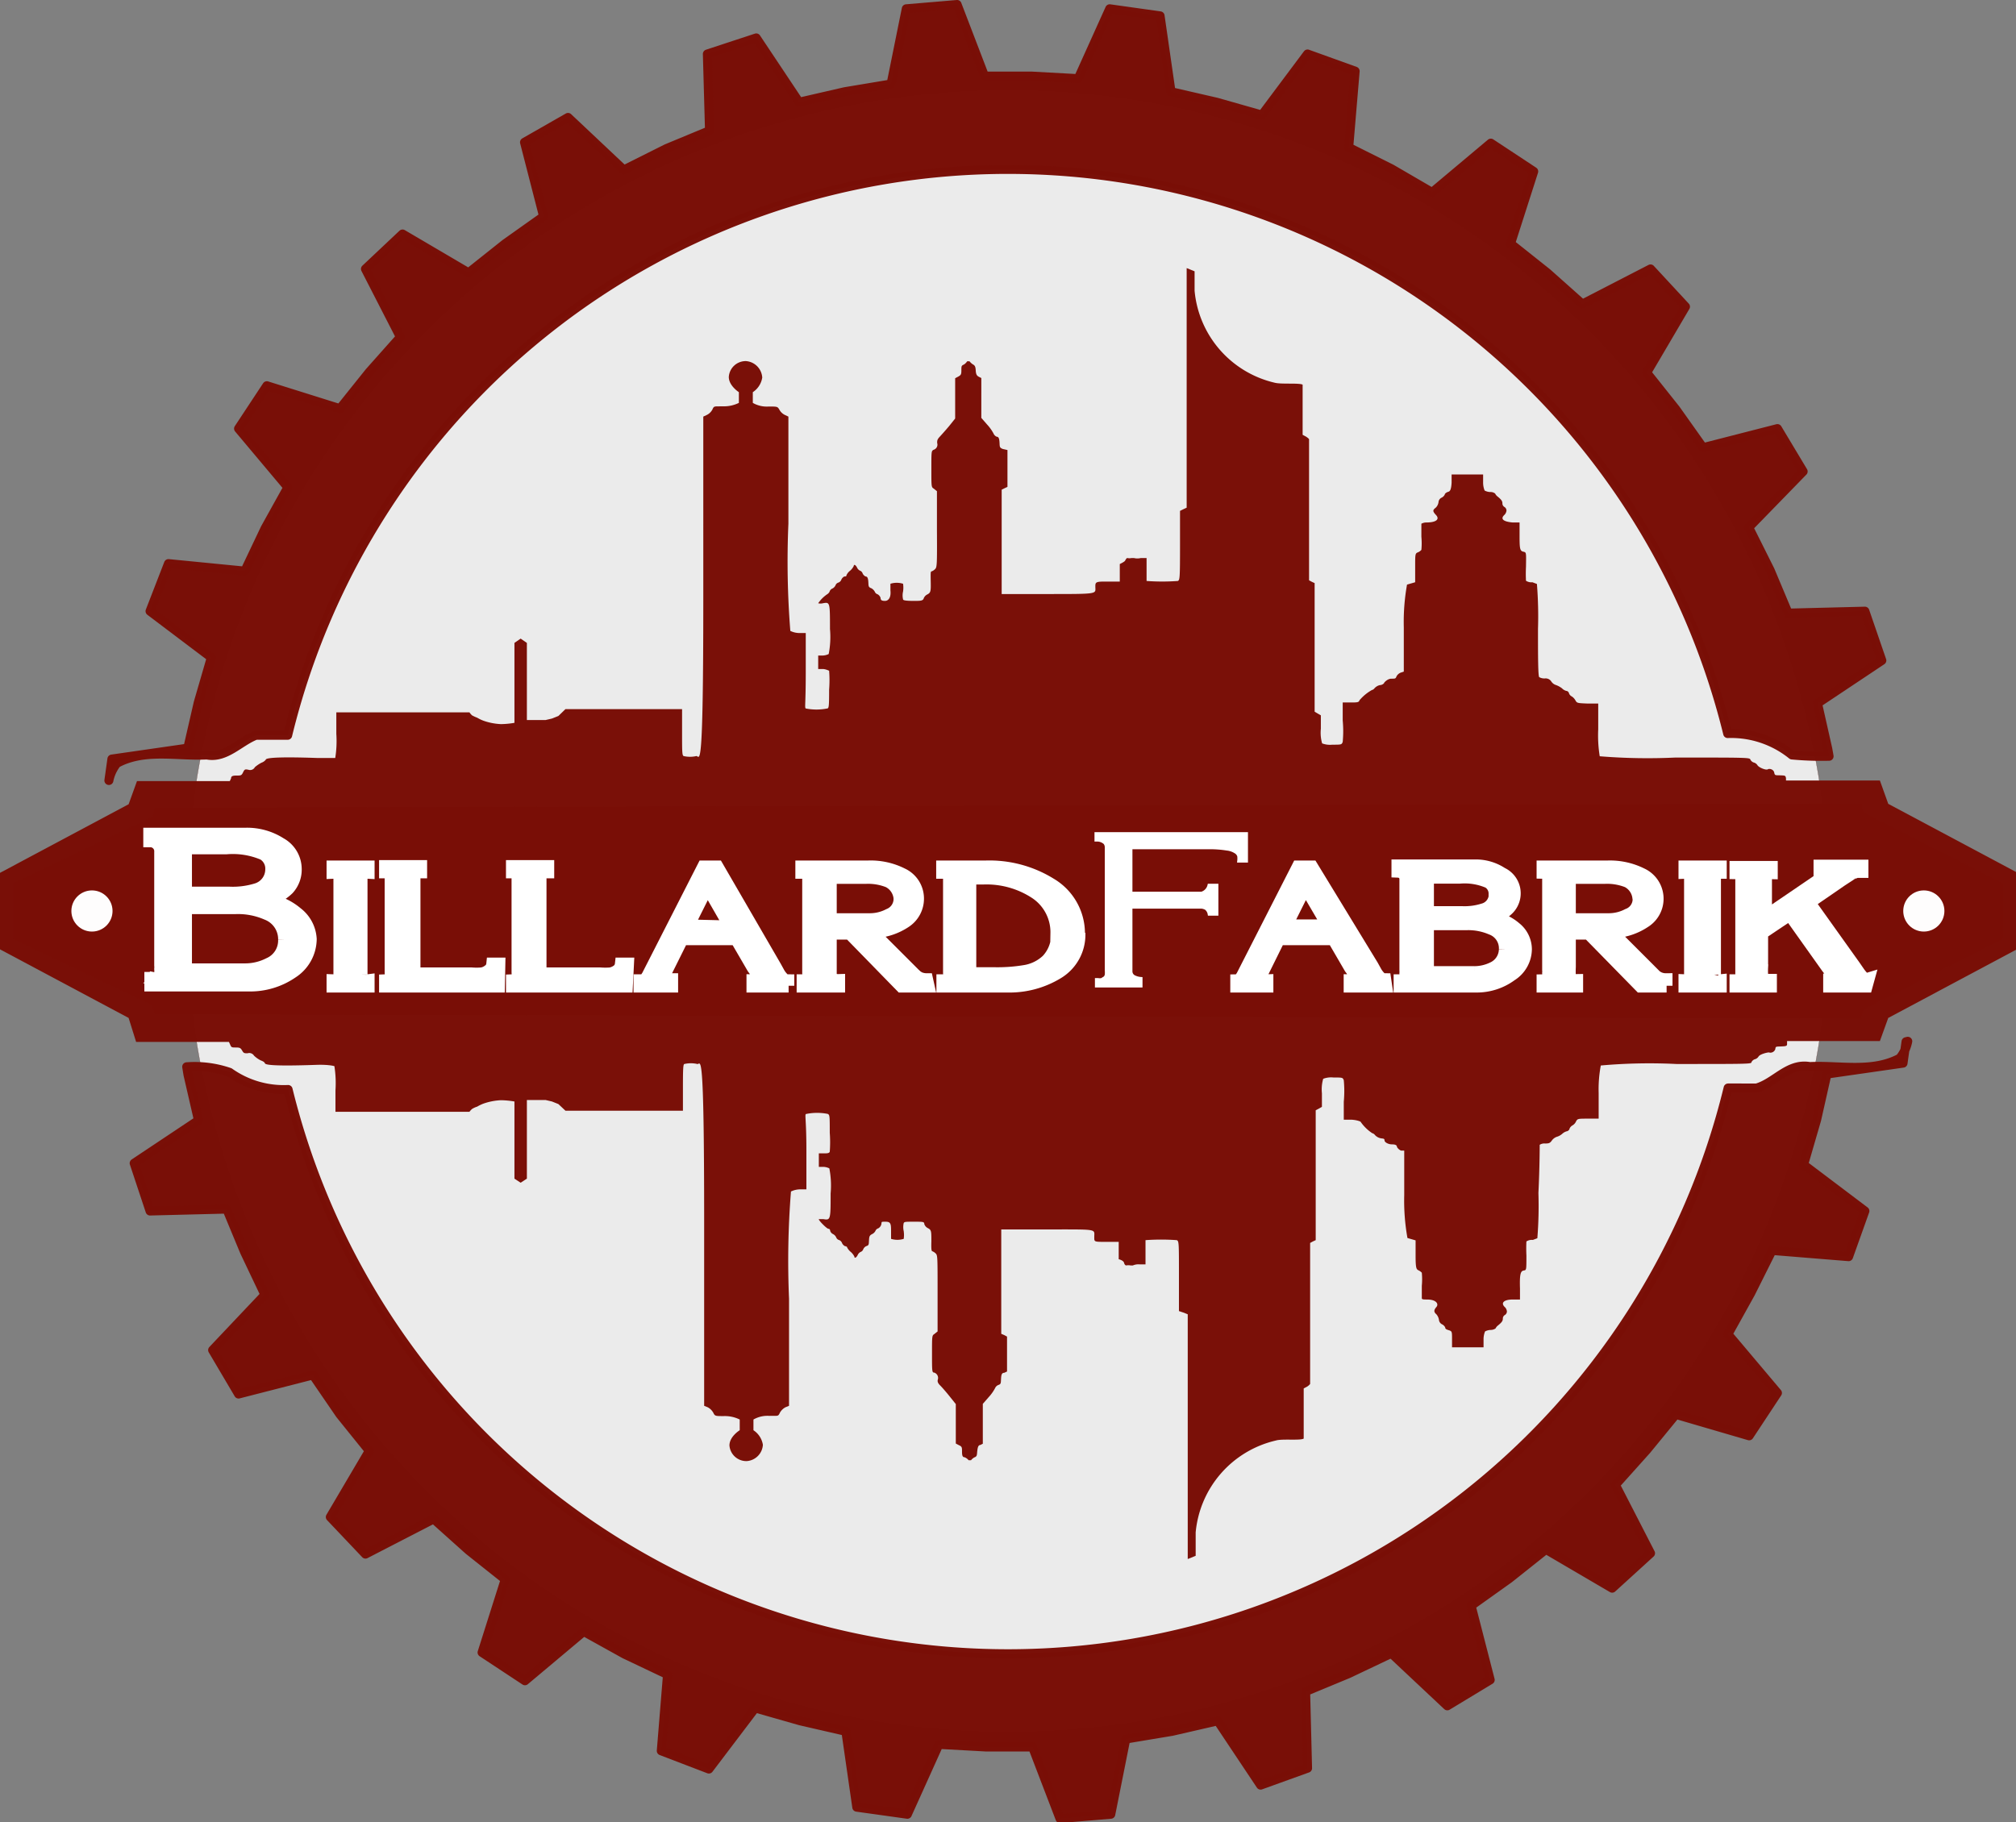 <svg id="Layer_1" data-name="Layer 1" xmlns="http://www.w3.org/2000/svg" viewBox="0 0 94.05 85.03"><rect x="0" y="0" width="94.05" height="85.03" fill="#808080" stroke="none"/><defs><style>.cls-1{fill:#ebebeb;stroke:#6a332f;stroke-linejoin:bevel;stroke-width:0.01px;}.cls-1,.cls-6{stroke-linecap:round;}.cls-2,.cls-6{fill:#790f07;}.cls-2,.cls-5,.cls-6{opacity:0.99;isolation:isolate;}.cls-3,.cls-4,.cls-5{fill:#fff;}.cls-3,.cls-4{stroke:#fff;}.cls-3{stroke-width:0.63px;}.cls-4{stroke-width:0.16px;}.cls-6{stroke:#790f07;stroke-linejoin:round;stroke-width:0.42px;}</style></defs><title>Artboard 1</title><g id="g4259"><ellipse id="path5167-5" class="cls-1" cx="47.02" cy="42.51" rx="38.34" ry="38.32"/><path id="path6762-3-8-0" class="cls-2" d="M0,40.73l6-3.2.39-1.08h4.33l.06-.13c0-.11.09-.13.27-.13s.22,0,.29-.15.1-.15.25-.12a.25.25,0,0,0,.3-.12,1.54,1.54,0,0,1,.31-.21.44.44,0,0,0,.2-.14c0-.07.36-.15,2.4-.08.59,0,.79,0,.84,0a5.08,5.08,0,0,0,.05-1.13v-1H21.9a.89.89,0,0,0,.12.14,1.75,1.75,0,0,0,.24.11,1.92,1.92,0,0,0,.29.14,2.84,2.84,0,0,0,.82.16,4,4,0,0,0,.63-.06V30l.29-.2.29.2V33.6l.13,0h.74l.3-.07.3-.12.33-.32h5.44v1.07c0,.9,0,1.08.07,1.12a1.33,1.33,0,0,0,.6,0c.15,0,.32,1,.32-7.35V19.44l.17-.08a.59.59,0,0,0,.26-.26c.07-.17.1-.13.48-.14a1.57,1.57,0,0,0,.75-.16v-.5S34,18,34,17.59a.79.79,0,0,1,.8-.74.82.82,0,0,1,.76.77,1,1,0,0,1-.44.68v.5a1.31,1.31,0,0,0,.74.17c.39,0,.41,0,.49.13a.59.59,0,0,0,.26.26l.17.08v5a40.93,40.93,0,0,0,.09,5,1,1,0,0,0,.41.1l.31,0v1.82c0,1.54-.06,1.65,0,1.7a2.53,2.53,0,0,0,1,0c.08,0,.09-.11.09-.88a5.69,5.69,0,0,0,0-.88s-.14-.07-.27-.08h-.24v-.63h.21a.7.7,0,0,0,.28-.07,4.15,4.15,0,0,0,.06-1.17c0-1.25,0-1.26-.33-1.2a.45.45,0,0,1-.22,0,1.58,1.58,0,0,1,.45-.44s.06-.05.08-.1a.23.23,0,0,1,.14-.15.33.33,0,0,0,.14-.15.2.2,0,0,1,.12-.12.23.23,0,0,0,.15-.14.3.3,0,0,1,.14-.15c.06,0,.1,0,.1-.06a.56.56,0,0,1,.17-.21.7.7,0,0,0,.17-.22c0-.09.09-.05.15.07a.3.3,0,0,0,.14.15.2.2,0,0,1,.12.12.29.29,0,0,0,.14.15c.09,0,.12.09.13.27s0,.23.14.28a.41.41,0,0,1,.16.16.2.2,0,0,0,.13.12.3.3,0,0,1,.14.17c0,.12.08.14.21.14s.29-.12.25-.49c0-.18,0-.29,0-.31a1,1,0,0,1,.59,0,1.27,1.27,0,0,1,0,.36.79.79,0,0,0,0,.37c0,.05.18.07.49.07s.43,0,.47-.11a.34.34,0,0,1,.15-.18c.18-.09.19-.14.18-.62s0-.46.05-.47a.46.46,0,0,0,.16-.11c.08-.09.09-.2.08-1.84,0-1,0-1.76,0-1.79l-.15-.12c-.11-.07-.11-.08-.11-.91s0-.84.1-.9a.25.25,0,0,0,.17-.32c0-.11,0-.16.12-.29s.28-.31.44-.5l.28-.35V17.65l.15-.08c.12-.07.14-.1.14-.29s0-.22.12-.27a.5.5,0,0,0,.15-.15h.11a.7.7,0,0,0,.15.14c.1.05.13.11.14.29s.05.24.14.29l.12.06V19.5l.27.31a2,2,0,0,1,.3.42.28.28,0,0,0,.15.15c.09,0,.12.09.13.28s0,.23.15.29L47,21v1.72l-.13.06-.14.07v2.33c0,1.28,0,2.38,0,2.44l0,.1h2.16c2.4,0,2.21,0,2.21-.34,0-.21,0-.25.54-.24.37,0,.6,0,.6,0v-.82s.22-.1.25-.16.07-.12.1-.12a.49.49,0,0,0,.2,0h.11a.67.67,0,0,0,.32,0l.27,0v1.07a10,10,0,0,0,1.46,0c.09-.05.1-.12.1-1.68V23.84l.14-.07.17-.08V12.51l.37.15v.91a4.86,4.86,0,0,0,3.74,4.29c.31.08,1.14,0,1.3.09v2.34l.15.08c.08.05.15.11.15.13s0,1.52,0,3.32v3.26l.13.07.13.06v6l.15.09.14.08v.63a1.78,1.78,0,0,0,.06.68,1.05,1.05,0,0,0,.48.06c.42,0,.43,0,.48-.13a5.39,5.39,0,0,0,0-1v-.84l.38,0c.27,0,.38,0,.4-.1A2.11,2.11,0,0,1,64,32.2a.21.21,0,0,0,.12-.08.49.49,0,0,1,.25-.15c.11,0,.2-.08.2-.1s.16-.2.34-.2.2,0,.24-.11a.39.39,0,0,1,.19-.17l.15-.05V29.28a9.93,9.93,0,0,1,.15-2l.38-.11v-.73c0-.59,0-.62.14-.67a.48.48,0,0,0,.15-.11,3.26,3.26,0,0,0,0-.61v-.61s.09-.06.24-.06c.45,0,.63-.15.44-.35s-.13-.24,0-.35a.45.45,0,0,0,.12-.25.25.25,0,0,1,.15-.21.32.32,0,0,0,.14-.14c0-.05.09-.11.16-.13s.14-.06.16-.43v-.38h1.47s0,.2,0,.38a1,1,0,0,0,.07.37.59.59,0,0,0,.26.07.34.34,0,0,1,.23.07.41.41,0,0,0,.09.12c.2.16.25.23.25.34a.19.19,0,0,0,.1.17.2.2,0,0,1,.09.16.33.33,0,0,1-.09.2c-.21.19-.07.32.37.36l.33,0,0,.52c0,.63,0,.8.16.84s.15,0,.14.71a6.31,6.31,0,0,0,0,.65.46.46,0,0,0,.3.07l.21.08a19,19,0,0,1,.05,2.11c0,1.2,0,2.21.06,2.24s.13.06.25.06a.31.31,0,0,1,.31.14.41.41,0,0,0,.23.17,1.06,1.06,0,0,1,.27.15.44.44,0,0,0,.2.12s.1,0,.13.12a.26.26,0,0,0,.13.14.53.53,0,0,1,.16.17c.08.14.08.14.57.16h.5v1.2a6.06,6.06,0,0,0,.07,1.26,27.57,27.57,0,0,0,3.53.06c3.43,0,3.47,0,3.5.1a.28.28,0,0,0,.15.13.29.29,0,0,1,.18.13c.07.11.4.24.48.19s.27,0,.3.15.06.12.28.13.25,0,.27.14l0,.1H87.7l.39,1.09,6,3.2V44.3l-6,3.2-.39,1.08H83.37l0,.11c0,.11,0,.13-.27.14s-.26,0-.28.13a.24.24,0,0,1-.3.15c-.08,0-.41.08-.48.19a.29.29,0,0,1-.18.13.28.28,0,0,0-.15.13c0,.09-.07.09-3.5.09a25.51,25.51,0,0,0-3.53.07A6,6,0,0,0,74.58,51v1.2h-.5c-.49,0-.49,0-.57.16a.4.4,0,0,1-.16.16.33.33,0,0,0-.13.15c0,.06-.09.12-.13.12a.51.51,0,0,0-.2.11.67.67,0,0,1-.27.15.49.49,0,0,0-.23.18c-.08.11-.13.13-.31.13a.4.4,0,0,0-.25.06s0,1.05-.06,2.25a19,19,0,0,1-.05,2.11l-.21.08a.46.46,0,0,0-.3.07,6.31,6.31,0,0,0,0,.65c0,.73,0,.68-.14.71s-.18.21-.16.84l0,.51-.33,0c-.44,0-.58.17-.37.36a.33.33,0,0,1,.09.2.2.2,0,0,1-.09.16.19.19,0,0,0-.1.17c0,.11-.05.18-.25.34a.41.41,0,0,0-.09.12.41.41,0,0,1-.23.07.59.59,0,0,0-.26.07,1,1,0,0,0-.07.37c0,.18,0,.37,0,.37H67.74v-.37c0-.37,0-.38-.16-.43s-.15-.08-.16-.13a.32.32,0,0,0-.14-.14.26.26,0,0,1-.15-.21.52.52,0,0,0-.12-.26c-.13-.11-.12-.2,0-.34s0-.35-.44-.35c-.15,0-.24,0-.24-.06V60a3.26,3.26,0,0,0,0-.61.48.48,0,0,0-.15-.11c-.1-.05-.14-.08-.14-.68v-.72l-.38-.11a9.93,9.93,0,0,1-.15-2V53.69l-.15,0a.39.39,0,0,1-.19-.17c0-.09-.09-.12-.24-.12s-.34-.09-.34-.19-.09-.07-.2-.1a.49.49,0,0,1-.25-.15.21.21,0,0,0-.12-.08,2,2,0,0,1-.55-.54s-.13-.07-.4-.09l-.38,0v-.84a5.33,5.33,0,0,0,0-1c-.05-.13-.06-.13-.48-.13a1.05,1.05,0,0,0-.48.06,1.78,1.78,0,0,0-.06.68v.63l-.14.08-.15.08v6.06l-.13.06-.13.07v3.26c0,1.8,0,3.29,0,3.32a.53.53,0,0,1-.15.13l-.15.08v2.34c-.16.1-1,0-1.3.09a4.86,4.86,0,0,0-3.74,4.29v1.09l-.37.15V61.33l-.17-.07L55,61.18V59.55c0-1.56,0-1.63-.1-1.68a10,10,0,0,0-1.46,0V59l-.27,0a.67.67,0,0,0-.32.05h-.11a.49.49,0,0,0-.2,0s-.07,0-.1-.12-.25-.17-.25-.17v-.81s-.23,0-.6,0c-.57,0-.54,0-.54-.24,0-.37.19-.34-2.21-.34H46.71l0,.1c0,.06,0,1.16,0,2.44v2.33l.14.06.13.07V64l-.13.06c-.12,0-.14.1-.15.29s0,.24-.13.28a.28.28,0,0,0-.15.15,2,2,0,0,1-.3.42l-.27.31v1.86l-.12.06c-.09,0-.12.11-.14.29s0,.24-.14.29a.52.52,0,0,0-.15.13h-.11A.51.51,0,0,0,45,68c-.1,0-.12-.09-.12-.27s0-.23-.14-.29l-.15-.08V65.52l-.28-.35c-.16-.2-.35-.42-.44-.51s-.15-.17-.12-.28a.26.26,0,0,0-.17-.33c-.1,0-.1-.07-.1-.89s0-.84.11-.91l.15-.12s0-.84,0-1.8c0-1.64,0-1.74-.08-1.83a.46.46,0,0,0-.16-.11c-.05,0-.06-.13-.05-.47,0-.49,0-.53-.18-.62a.34.34,0,0,1-.15-.18c0-.11-.06-.11-.47-.11s-.45,0-.49.06a.84.84,0,0,0,0,.38,1.27,1.27,0,0,1,0,.36,1,1,0,0,1-.59,0s0-.13,0-.31c0-.37,0-.49-.25-.49s-.17,0-.21.14a.3.3,0,0,1-.14.17.2.2,0,0,0-.13.12.34.34,0,0,1-.16.15c-.11.06-.13.1-.14.29s0,.23-.13.27a.29.29,0,0,0-.14.15.2.2,0,0,1-.12.12.3.3,0,0,0-.14.15c-.06.12-.15.16-.15.07a.7.7,0,0,0-.17-.22.65.65,0,0,1-.17-.21s0-.05-.1-.06a.3.3,0,0,1-.14-.15.23.23,0,0,0-.15-.14.2.2,0,0,1-.12-.12.33.33,0,0,0-.14-.15.26.26,0,0,1-.14-.15s0-.1-.08-.1-.48-.41-.45-.45h.22c.33.06.33,0,.33-1.2a4.15,4.15,0,0,0-.06-1.17.7.7,0,0,0-.28-.07h-.21v-.63h.24c.13,0,.25,0,.27-.08a5.79,5.79,0,0,0,0-.88c0-.77,0-.83-.09-.88a2.53,2.53,0,0,0-1,0c-.1,0,0,.16,0,1.7v1.82l-.31,0a1,1,0,0,0-.41.1,40.78,40.78,0,0,0-.09,5v5l-.17.07a.65.65,0,0,0-.26.26c-.08.18-.1.13-.49.14a1.31,1.31,0,0,0-.74.17v.5a1,1,0,0,1,.44.68.81.81,0,0,1-.76.76.79.79,0,0,1-.8-.73c0-.42.48-.71.48-.71v-.5a1.57,1.57,0,0,0-.75-.16c-.38,0-.41,0-.48-.15a.65.65,0,0,0-.26-.26l-.17-.07V57c0-8.4-.17-7.3-.32-7.35a1.33,1.33,0,0,0-.6,0c-.06,0-.07.22-.07,1.12v1.06H26.38l-.33-.31-.3-.12-.3-.07h-.74l-.13,0V55l-.29.19L24,55V51.4a4,4,0,0,0-.63-.06,2.84,2.84,0,0,0-.82.16,1.92,1.92,0,0,0-.29.14,1,1,0,0,0-.24.11,1,1,0,0,0-.12.13H15.65v-1a5.08,5.08,0,0,0-.05-1.13s-.25-.08-.84-.06c-2,.07-2.37,0-2.4-.07s-.1-.1-.2-.14a1.26,1.26,0,0,1-.31-.22.26.26,0,0,0-.3-.11c-.15,0-.18,0-.25-.12s-.1-.15-.29-.15-.22,0-.27-.13l-.06-.13H6.35L6,47.5,0,44.3V40.73Z"/><g id="g5174-27-8-4"><path id="path4308-2-1" class="cls-2" d="M93.43,41.21l-6.5-3.3-.1-.41-79.62.19-.09.42L.61,41.21v2.61l6.51,3.1.09.41,79.62.2.1-.42,6.5-3.29V41.21Z"/></g><g id="flowRoot3011-1-5-1-6"><path id="path4356-4" class="cls-3" d="M14.46,43.82a1.84,1.84,0,0,1-.85,1.53,3.42,3.42,0,0,1-2,.6H7.05v-.28h.06a.42.42,0,0,0,.18,0l.16-.1a.2.2,0,0,0,.06-.13,1.38,1.38,0,0,0,0-.22.91.91,0,0,0,0-.17v-5.3a.5.5,0,0,0-.47-.53H7v-.28h4.47a2.86,2.86,0,0,1,1.6.45,1.33,1.33,0,0,1,.69,1.14,1.3,1.3,0,0,1-.34.93,2.1,2.1,0,0,1-1,.54,2.77,2.77,0,0,1,1.41.63A1.61,1.61,0,0,1,14.46,43.82Zm-1.77-3.24a.82.82,0,0,0-.39-.75,3.66,3.66,0,0,0-1.75-.28H8.64v2.14H10.7A3.78,3.78,0,0,0,12,41.52,1,1,0,0,0,12.69,40.58Zm.6,3.28a1.29,1.29,0,0,0-.83-1.24A3.38,3.38,0,0,0,11,42.34H8.64v2.93h2.79A2.47,2.47,0,0,0,12.56,45,1.21,1.21,0,0,0,13.29,43.86Z"/><path id="path4358-4" class="cls-3" d="M17.16,46H15.55v-.22h0a.38.38,0,0,0,.27-.1.25.25,0,0,0,.05-.16V41a.34.34,0,0,0-.05-.2.35.35,0,0,0-.27-.11h0v-.22h1.61v.22h0a.34.34,0,0,0-.27.11.29.29,0,0,0-.06.21v4.47a.34.34,0,0,0,.06.2.31.31,0,0,0,.27.1h0Z"/><path id="path4360-6" class="cls-3" d="M23.24,46H18v-.22H18a.43.43,0,0,0,.26-.1.24.24,0,0,0,0-.12,1.23,1.23,0,0,0,0-.19V41a.52.52,0,0,0,0-.14.12.12,0,0,0,0-.08.36.36,0,0,0-.26-.11H18v-.22h1.61v.22h0a.36.36,0,0,0-.26.11.23.23,0,0,0-.05.11s0,.11,0,.19v4.38H22a3,3,0,0,0,.47,0,.71.71,0,0,0,.33-.14A.43.43,0,0,0,23,45h.26Z"/><path id="path4362-7" class="cls-3" d="M29.21,46H23.92v-.22h0a.43.43,0,0,0,.26-.1.24.24,0,0,0,0-.12,1.23,1.23,0,0,0,0-.19V41a.52.52,0,0,0,0-.14.12.12,0,0,0,0-.08.36.36,0,0,0-.26-.11h0v-.22h1.62v.22h-.05a.36.36,0,0,0-.26.11.23.23,0,0,0-.05.11s0,.11,0,.19v4.38H28a3.23,3.23,0,0,0,.48,0,.81.81,0,0,0,.33-.14A.45.45,0,0,0,29,45h.26Z"/><path id="path4364-9" class="cls-3" d="M36.79,46H35.14v-.22h0a.48.48,0,0,0,.24-.06s0-.13-.08-.32-.11-.18-.16-.27l-.78-1.34H31.81L31,45.42a.21.21,0,0,0,0,.12.14.14,0,0,0,0,.09.38.38,0,0,0,.27.1h.05V46H29.87v-.22h.05a.35.35,0,0,0,.19-.06l.05-.05.08-.12,2.59-5.08h.62l2.7,4.66.16.29a1.21,1.21,0,0,0,.2.26.32.32,0,0,0,.23.1h0V46Zm-2.68-2.73L33,41.34l-.94,1.88Z"/><path id="path4366-8" class="cls-3" d="M43.28,46H42.06l-2.41-2.47h-.93v1.59c0,.22,0,.37,0,.43a.23.23,0,0,0,.05.12.57.57,0,0,0,.34.1h0V46H37.48v-.22h0a.39.39,0,0,0,.26-.1s0-.05,0-.1a.9.9,0,0,0,0-.18s0-.09,0-.13v-4.3a.24.24,0,0,0-.06-.17.36.36,0,0,0-.26-.11h0v-.22h3.08a3.23,3.23,0,0,1,1.57.34,1.23,1.23,0,0,1,.72,1.11,1.26,1.26,0,0,1-.57,1.07,2.84,2.84,0,0,1-1.36.47l-.24,0,2,2,.13.12.11.07a.86.86,0,0,0,.36.08ZM42,41.9a1,1,0,0,0-.54-.79,2.59,2.59,0,0,0-1.09-.18H38.72v2l1.88,0a1.94,1.94,0,0,0,.88-.22A.82.82,0,0,0,42,42C42,42,42,41.93,42,41.9Z"/><path id="path4368-5" class="cls-3" d="M50.32,43.54a2.05,2.05,0,0,1-1,1.84A4.3,4.3,0,0,1,47,46H44v-.22h0a.39.39,0,0,0,.26-.1.19.19,0,0,0,.05-.1.9.9,0,0,0,0-.18s0-.09,0-.13v-4.3a.24.24,0,0,0-.06-.17.36.36,0,0,0-.26-.11h0v-.22h2a5.39,5.39,0,0,1,3,.8,2.65,2.65,0,0,1,1.31,2.32Zm-1,0a2.23,2.23,0,0,0-1-1.9,4.19,4.19,0,0,0-2.47-.68h-.62v4.49h1.19a7.76,7.76,0,0,0,1.37-.1,2,2,0,0,0,1.09-.53A1.78,1.78,0,0,0,49.35,43.51Z"/><path id="path4370-6" class="cls-4" d="M58.14,40.17H57.8a1,1,0,0,0,0-.22.33.33,0,0,0-.14-.19.93.93,0,0,0-.42-.15,5,5,0,0,0-.91-.06H52.75v2.14h3.31a.51.51,0,0,0,.35-.37h.35v1.33h-.34a.43.43,0,0,0-.15-.26.52.52,0,0,0-.22-.07h-3.3v3a.29.29,0,0,0,.17.27.84.84,0,0,0,.3.08V46H51.16v-.28h.06a.45.45,0,0,0,.18,0l.16-.1a.4.4,0,0,0,.06-.13,1.38,1.38,0,0,0,0-.22c0-.06,0-.12,0-.17V39.55a.34.34,0,0,0-.07-.22.54.54,0,0,0-.35-.14h-.06v-.28h7Z"/><path id="path4372-2" class="cls-3" d="M64.63,46H63v-.22h0a.48.48,0,0,0,.24-.06c.05,0,0-.13-.08-.32s-.11-.18-.16-.27l-.78-1.34H59.65l-.83,1.68a.21.21,0,0,0,0,.12.14.14,0,0,0,0,.09.38.38,0,0,0,.27.1h0V46H57.71v-.22h0a.35.35,0,0,0,.19-.06l0-.05.08-.12,2.59-5.08h.62L64,45.08l.16.29a1.21,1.21,0,0,0,.2.26.32.32,0,0,0,.23.1h0ZM62,43.22l-1.1-1.88-.94,1.88Z"/><path id="path4374-5" class="cls-3" d="M71.15,44.28a1.42,1.42,0,0,1-.67,1.2A2.68,2.68,0,0,1,68.9,46H65.33v-.22h0l.14,0,.13-.08a.19.19,0,0,0,0-.1.9.9,0,0,0,0-.18.57.57,0,0,0,0-.13V41.05a.38.38,0,0,0-.11-.3.4.4,0,0,0-.26-.11h0v-.22H68.8a2.19,2.19,0,0,1,1.25.36,1,1,0,0,1,.28,1.62,1.73,1.73,0,0,1-.77.43,2.09,2.09,0,0,1,1.11.49,1.25,1.25,0,0,1,.48,1Zm-1.39-2.55a.65.65,0,0,0-.31-.59,2.82,2.82,0,0,0-1.37-.22h-1.5V42.6H68.2a2.93,2.93,0,0,0,1-.13.76.76,0,0,0,.57-.74Zm.48,2.58a1,1,0,0,0-.66-1,2.74,2.74,0,0,0-1.13-.22H66.58v2.31h2.19a2,2,0,0,0,.88-.2A1,1,0,0,0,70.24,44.31Z"/><path id="path4376-5" class="cls-3" d="M77.75,46H76.54l-2.42-2.47H73.2v1.59a4.15,4.15,0,0,0,0,.43.24.24,0,0,0,0,.12.59.59,0,0,0,.34.1h0V46H72v-.22h0a.41.41,0,0,0,.26-.1.19.19,0,0,0,0-.1,1,1,0,0,0,0-.18.57.57,0,0,0,0-.13v-4.3a.23.23,0,0,0,0-.17.38.38,0,0,0-.26-.11h0v-.22H75a3.28,3.28,0,0,1,1.57.34,1.24,1.24,0,0,1,.14,2.18,2.84,2.84,0,0,1-1.35.47l-.24,0,2,2,.12.12.12.07a.78.78,0,0,0,.35.08V46ZM76.47,41.9a1,1,0,0,0-.53-.79,2.61,2.61,0,0,0-1.1-.18H73.2v2l1.87,0a1.94,1.94,0,0,0,.88-.22.8.8,0,0,0,.53-.72A.38.38,0,0,0,76.47,41.9Z"/><path id="path4378-2" class="cls-3" d="M80.24,46H78.62v-.22h0a.35.35,0,0,0,.26-.1.21.21,0,0,0,0-.16V41a.28.28,0,0,0,0-.2.33.33,0,0,0-.26-.11h0v-.22h1.62v.22h0a.37.37,0,0,0-.27.11.36.36,0,0,0,0,.21v4.47a.42.42,0,0,0,0,.2.33.33,0,0,0,.27.1h0Z"/><path id="path4380-8" class="cls-3" d="M87.05,46H85.37v-.22h0a.25.25,0,0,0,.23-.1c0-.05,0-.16-.14-.31l-.19-.24-1.77-2.49-1.33.89v1.6a3.16,3.16,0,0,0,0,.35.31.31,0,0,0,.09.19l.14.09.13,0h.05V46H81v-.22h0l.14,0,.13-.08a.19.19,0,0,0,0-.1.9.9,0,0,0,0-.18s0-.09,0-.13v-4.3a.29.29,0,0,0,0-.17.4.4,0,0,0-.27-.11h0v-.22h1.62v.22h0a.37.37,0,0,0-.27.11.23.23,0,0,0,0,.11s0,.11,0,.19V42.8l2.57-1.75.18-.12c.12-.09.17-.15.14-.19a.22.22,0,0,0-.13-.09h-.19v-.22h1.93v.22h-.24l-.16.06a.56.56,0,0,0-.18.1l-.37.24-1.54,1.06,2.14,3,.2.29a1.93,1.93,0,0,0,.18.22l.11.09a.24.24,0,0,0,.14,0h0Z"/></g><circle id="path4899-9-6-7" class="cls-5" cx="4.29" cy="42.51" r="0.96"/><circle id="path4899-4-1-3-8" class="cls-5" cx="89.75" cy="42.51" r="0.96"/><path id="path4248-5-1-0" class="cls-6" d="M44.65.21l-2.37.2-.71,3.51-2.16.36-2.13.49-2-3L33,2.52l.1,3.58-2,.83-2,1-2.6-2.45L24.47,6.64l.89,3.46-1.79,1.27-1.71,1.36-3.08-1.81-1.73,1.63,1.63,3.18-1.45,1.63-1.37,1.71L12.45,18l-1.32,2,2.3,2.74-1.06,1.91-.95,2L7.86,26.3,7,28.52l2.86,2.16-.61,2.1-.49,2.13-3.54.51-.14,1a1.9,1.9,0,0,1,.37-.8c1.29-.7,2.81-.32,4.2-.39.88.17,1.53-.63,2.29-.92l1.48,0a34.58,34.58,0,0,1,67.18-.08,4.52,4.52,0,0,1,3,1,14.36,14.36,0,0,0,1.73.06l-.06-.34-.48-2.13,3-2L87,28.52l-3.58.09-.84-2-1-2L84.12,22,82.92,20l-3.47.89-1.27-1.79-1.36-1.71,1.81-3.08L77,12.55l-3.18,1.64-1.64-1.46-1.71-1.36L71.55,8l-2-1.32-2.74,2.3L64.92,7.88l-2-1,.3-3.56L61,2.52,58.87,5.37l-2.11-.6-2.13-.49L54.12.74,51.77.41,50.3,3.67l-2.18-.12H45.93L44.65.21ZM89,48.59a1.8,1.8,0,0,1-.37.79c-1.29.69-2.81.32-4.2.39-1-.18-1.61.75-2.48,1H80.62a34.58,34.58,0,0,1-67.18.07,4.36,4.36,0,0,1-2.73-.8,5,5,0,0,0-2-.26l.06.37.49,2.13-3,2L7,56.51l3.58-.09.83,2,.95,2L9.92,63l1.21,2.05,3.47-.89L15.86,66l1.37,1.7-1.82,3.09,1.64,1.73,3.18-1.64,1.63,1.46,1.71,1.36-1.08,3.41,2,1.32,2.74-2.3,1.91,1.06,2,.95-.29,3.56,2.22.85,2.16-2.85,2.1.6,2.13.49.51,3.54,2.36.33,1.47-3.26,2.18.12h2.19l1.28,3.34,2.37-.2.7-3.51,2.16-.36,2.13-.49,2,3L61,82.51l-.09-3.58,2-.83,2-.95,2.61,2.45,2-1.21-.89-3.46,1.78-1.27,1.71-1.36,3.09,1.81L77,72.48l-1.64-3.19,1.46-1.63L78.18,66,81.6,67l1.32-2-2.31-2.74,1.06-1.91,1-2,3.57.29L87,56.51l-2.86-2.16.61-2.1.48-2.13,3.55-.51.14-1Z"/></g></svg>